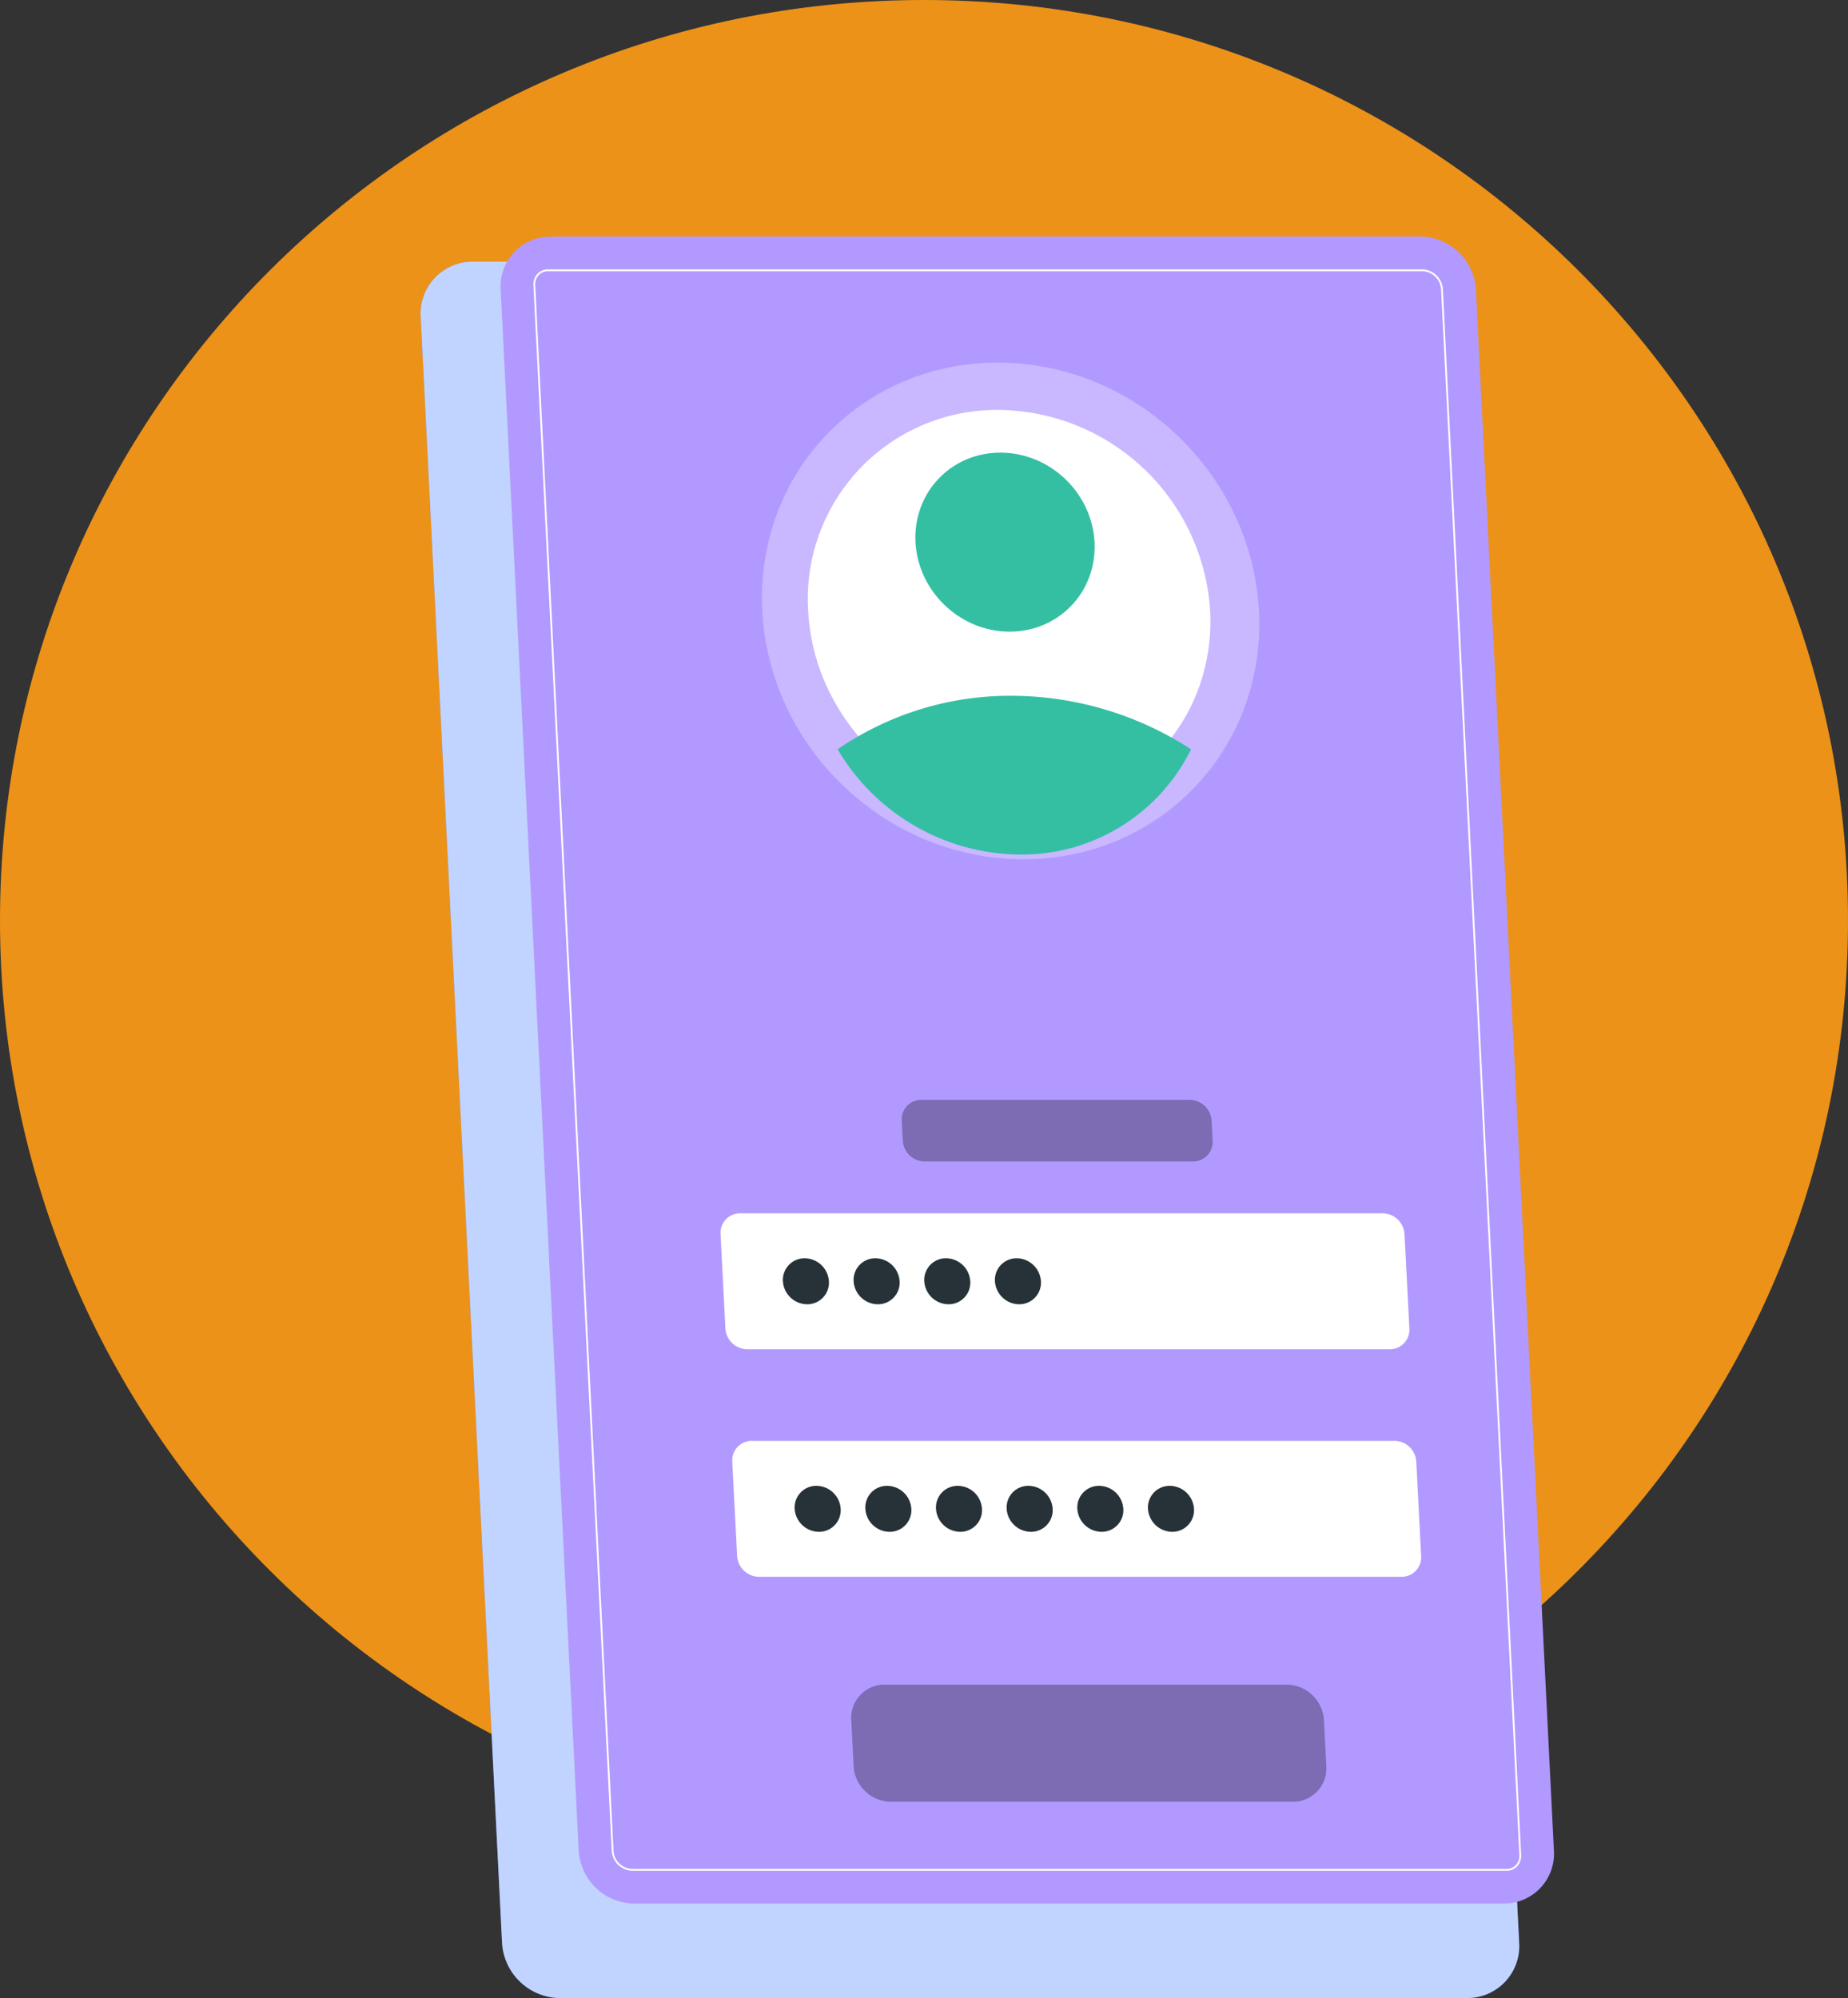 <svg xmlns="http://www.w3.org/2000/svg" width="225.509" height="243.824" viewBox="0 0 225.509 243.824">
  <rect x="0" y="0" width="225.509" height="243.824" fill="#333333" stroke="none"/>
  <g id="Group_1723" data-name="Group 1723" transform="translate(-350 -215)">
    <g id="Group_1722" data-name="Group 1722" transform="translate(-8020.246 16220.324)">
      <path id="Path_1014" data-name="Path 1014" d="M112.324,0c62.035,0,112.324,50.482,112.324,112.755S174.359,225.509,112.324,225.509,0,175.027,0,112.755,50.289,0,112.324,0Z" transform="translate(8370.246 -15780.676) rotate(-90)" fill="#ec9219"/>
      <g id="Group_1721" data-name="Group 1721" transform="translate(7742.286 -16010.604)">
        <g id="Group_1719" data-name="Group 1719" transform="translate(679.29 37.21)">
          <path id="Path_1015" data-name="Path 1015" d="M807.044,250.4H696.193a7.156,7.156,0,0,1-6.973-6.829L679.3,45.335a6.343,6.343,0,0,1,6.29-6.829h110.85a7.157,7.157,0,0,1,6.974,6.829l9.92,198.237A6.341,6.341,0,0,1,807.044,250.4Z" transform="translate(-679.29 -38.506)" fill="#407bff"/>
          <path id="Path_1016" data-name="Path 1016" d="M807.044,250.4H696.193a7.156,7.156,0,0,1-6.973-6.829L679.3,45.335a6.343,6.343,0,0,1,6.29-6.829h110.85a7.157,7.157,0,0,1,6.974,6.829l9.92,198.237A6.341,6.341,0,0,1,807.044,250.4Z" transform="translate(-679.29 -38.506)" fill="#e1e9ff" opacity="0.8"/>
        </g>
        <path id="Path_1017" data-name="Path 1017" d="M813.679,238.2H707.393a6.865,6.865,0,0,1-6.687-6.556L691.194,41.336a6.086,6.086,0,0,1,6.031-6.556H803.511a6.865,6.865,0,0,1,6.686,6.556l9.513,190.309A6.085,6.085,0,0,1,813.679,238.2Z" transform="translate(-2.133 -0.628)" fill="#b299ff"/>
        <path id="Path_1018" data-name="Path 1018" d="M814.792,235.074H708.07a2.591,2.591,0,0,1-2.455-2.412L696.063,41.614a1.869,1.869,0,0,1,.474-1.4,1.739,1.739,0,0,1,1.323-.556H804.582a2.593,2.593,0,0,1,2.455,2.412l9.552,191.048a1.87,1.87,0,0,1-.474,1.4A1.741,1.741,0,0,1,814.792,235.074ZM697.86,39.88a1.532,1.532,0,0,0-1.165.486,1.646,1.646,0,0,0-.414,1.236l9.552,191.049a2.361,2.361,0,0,0,2.237,2.2H814.792a1.533,1.533,0,0,0,1.165-.485,1.646,1.646,0,0,0,.414-1.237L806.819,42.079a2.362,2.362,0,0,0-2.237-2.2Z" transform="translate(-3.007 -1.502)" fill="#fff"/>
        <ellipse id="Ellipse_64" data-name="Ellipse 64" cx="29.541" cy="31.103" rx="29.541" ry="31.103" transform="matrix(0.698, -0.716, 0.716, 0.698, 708.395, 79.277)" fill="#fff" opacity="0.3"/>
        <path id="Path_1019" data-name="Path 1019" d="M781.15,85.08a23.546,23.546,0,0,1-2.362,11.681,23.019,23.019,0,0,1-20.9,12.843,26.044,26.044,0,0,1-22.223-12.843A25.323,25.323,0,0,1,732.1,85.08a23.059,23.059,0,0,1,23.26-24.525A26.112,26.112,0,0,1,781.15,85.08Z" transform="translate(-5.52 -5.25)" fill="#fff"/>
        <path id="Path_1020" data-name="Path 1020" d="M779.575,103.245a23.019,23.019,0,0,1-20.9,12.843,26.044,26.044,0,0,1-22.223-12.843,37.08,37.08,0,0,1,21.224-6.532A40.321,40.321,0,0,1,779.575,103.245Z" transform="translate(-6.271 -6.525)" fill="#34bfa3"/>
        <ellipse id="Ellipse_65" data-name="Ellipse 65" cx="10.646" cy="11.209" rx="10.646" ry="11.209" transform="translate(735.143 71.24) rotate(-45.738)" fill="#34bfa3"/>
        <g id="Group_1720" data-name="Group 1720" transform="translate(715.882 139.499)">
          <path id="Path_1021" data-name="Path 1021" d="M796.47,175.221h-78.4a2.7,2.7,0,0,1-2.666-2.535l-.593-11.52a2.383,2.383,0,0,1,2.4-2.534h78.4a2.7,2.7,0,0,1,2.665,2.534l.594,11.52A2.384,2.384,0,0,1,796.47,175.221Z" transform="translate(-714.807 -144.788)" fill="#fff"/>
          <path id="Path_1022" data-name="Path 1022" d="M777.294,149.279H744.549a2.7,2.7,0,0,1-2.666-2.535l-.126-2.446a2.383,2.383,0,0,1,2.4-2.535h32.744a2.7,2.7,0,0,1,2.665,2.535l.126,2.446A2.383,2.383,0,0,1,777.294,149.279Z" transform="translate(-719.64 -141.763)" opacity="0.3"/>
          <path id="Path_1023" data-name="Path 1023" d="M788.123,243.009H739.079a4.6,4.6,0,0,1-4.539-4.317l-.291-5.657a4.059,4.059,0,0,1,4.094-4.317h49.043a4.6,4.6,0,0,1,4.539,4.317l.291,5.657A4.059,4.059,0,0,1,788.123,243.009Z" transform="translate(-718.292 -157.358)" opacity="0.3"/>
          <path id="Path_1024" data-name="Path 1024" d="M798.214,209.056h-78.4a2.7,2.7,0,0,1-2.665-2.534L716.553,195a2.384,2.384,0,0,1,2.4-2.535h78.4A2.7,2.7,0,0,1,800.024,195l.593,11.52A2.383,2.383,0,0,1,798.214,209.056Z" transform="translate(-715.119 -150.856)" fill="#fff"/>
          <path id="Path_1025" data-name="Path 1025" d="M729.7,168.125a2.639,2.639,0,0,1-2.661,2.807,2.988,2.988,0,0,1-2.951-2.807,2.639,2.639,0,0,1,2.661-2.806A2.989,2.989,0,0,1,729.7,168.125Z" transform="translate(-716.471 -145.988)" fill="#263238"/>
          <path id="Path_1026" data-name="Path 1026" d="M740.211,168.125a2.639,2.639,0,0,1-2.661,2.807,2.988,2.988,0,0,1-2.951-2.807,2.639,2.639,0,0,1,2.661-2.806A2.988,2.988,0,0,1,740.211,168.125Z" transform="translate(-718.355 -145.988)" fill="#263238"/>
          <path id="Path_1027" data-name="Path 1027" d="M750.718,168.125a2.638,2.638,0,0,1-2.661,2.807,2.989,2.989,0,0,1-2.951-2.807,2.639,2.639,0,0,1,2.662-2.806A2.988,2.988,0,0,1,750.718,168.125Z" transform="translate(-720.24 -145.988)" fill="#263238"/>
          <path id="Path_1028" data-name="Path 1028" d="M761.225,168.125a2.638,2.638,0,0,1-2.661,2.807,2.988,2.988,0,0,1-2.95-2.807,2.638,2.638,0,0,1,2.661-2.806A2.988,2.988,0,0,1,761.225,168.125Z" transform="translate(-722.124 -145.988)" fill="#263238"/>
          <path id="Path_1029" data-name="Path 1029" d="M731.448,201.961a2.639,2.639,0,0,1-2.662,2.806,2.988,2.988,0,0,1-2.95-2.806,2.638,2.638,0,0,1,2.661-2.807A2.989,2.989,0,0,1,731.448,201.961Z" transform="translate(-716.784 -152.055)" fill="#263238"/>
          <path id="Path_1030" data-name="Path 1030" d="M741.955,201.961a2.639,2.639,0,0,1-2.661,2.806,2.988,2.988,0,0,1-2.951-2.806A2.639,2.639,0,0,1,739,199.154,2.989,2.989,0,0,1,741.955,201.961Z" transform="translate(-718.668 -152.055)" fill="#263238"/>
          <path id="Path_1031" data-name="Path 1031" d="M752.462,201.961a2.639,2.639,0,0,1-2.661,2.806,2.988,2.988,0,0,1-2.951-2.806,2.639,2.639,0,0,1,2.661-2.807A2.988,2.988,0,0,1,752.462,201.961Z" transform="translate(-720.553 -152.055)" fill="#263238"/>
          <path id="Path_1032" data-name="Path 1032" d="M762.969,201.961a2.639,2.639,0,0,1-2.661,2.806,2.989,2.989,0,0,1-2.951-2.806,2.639,2.639,0,0,1,2.662-2.807A2.988,2.988,0,0,1,762.969,201.961Z" transform="translate(-722.437 -152.055)" fill="#263238"/>
          <path id="Path_1033" data-name="Path 1033" d="M773.476,201.961a2.638,2.638,0,0,1-2.661,2.806,2.988,2.988,0,0,1-2.95-2.806,2.638,2.638,0,0,1,2.661-2.807A2.988,2.988,0,0,1,773.476,201.961Z" transform="translate(-724.321 -152.055)" fill="#263238"/>
          <path id="Path_1034" data-name="Path 1034" d="M783.984,201.961a2.639,2.639,0,0,1-2.662,2.806,2.988,2.988,0,0,1-2.95-2.806,2.638,2.638,0,0,1,2.661-2.807A2.989,2.989,0,0,1,783.984,201.961Z" transform="translate(-726.206 -152.055)" fill="#263238"/>
        </g>
      </g>
    </g>
  </g>
</svg>
